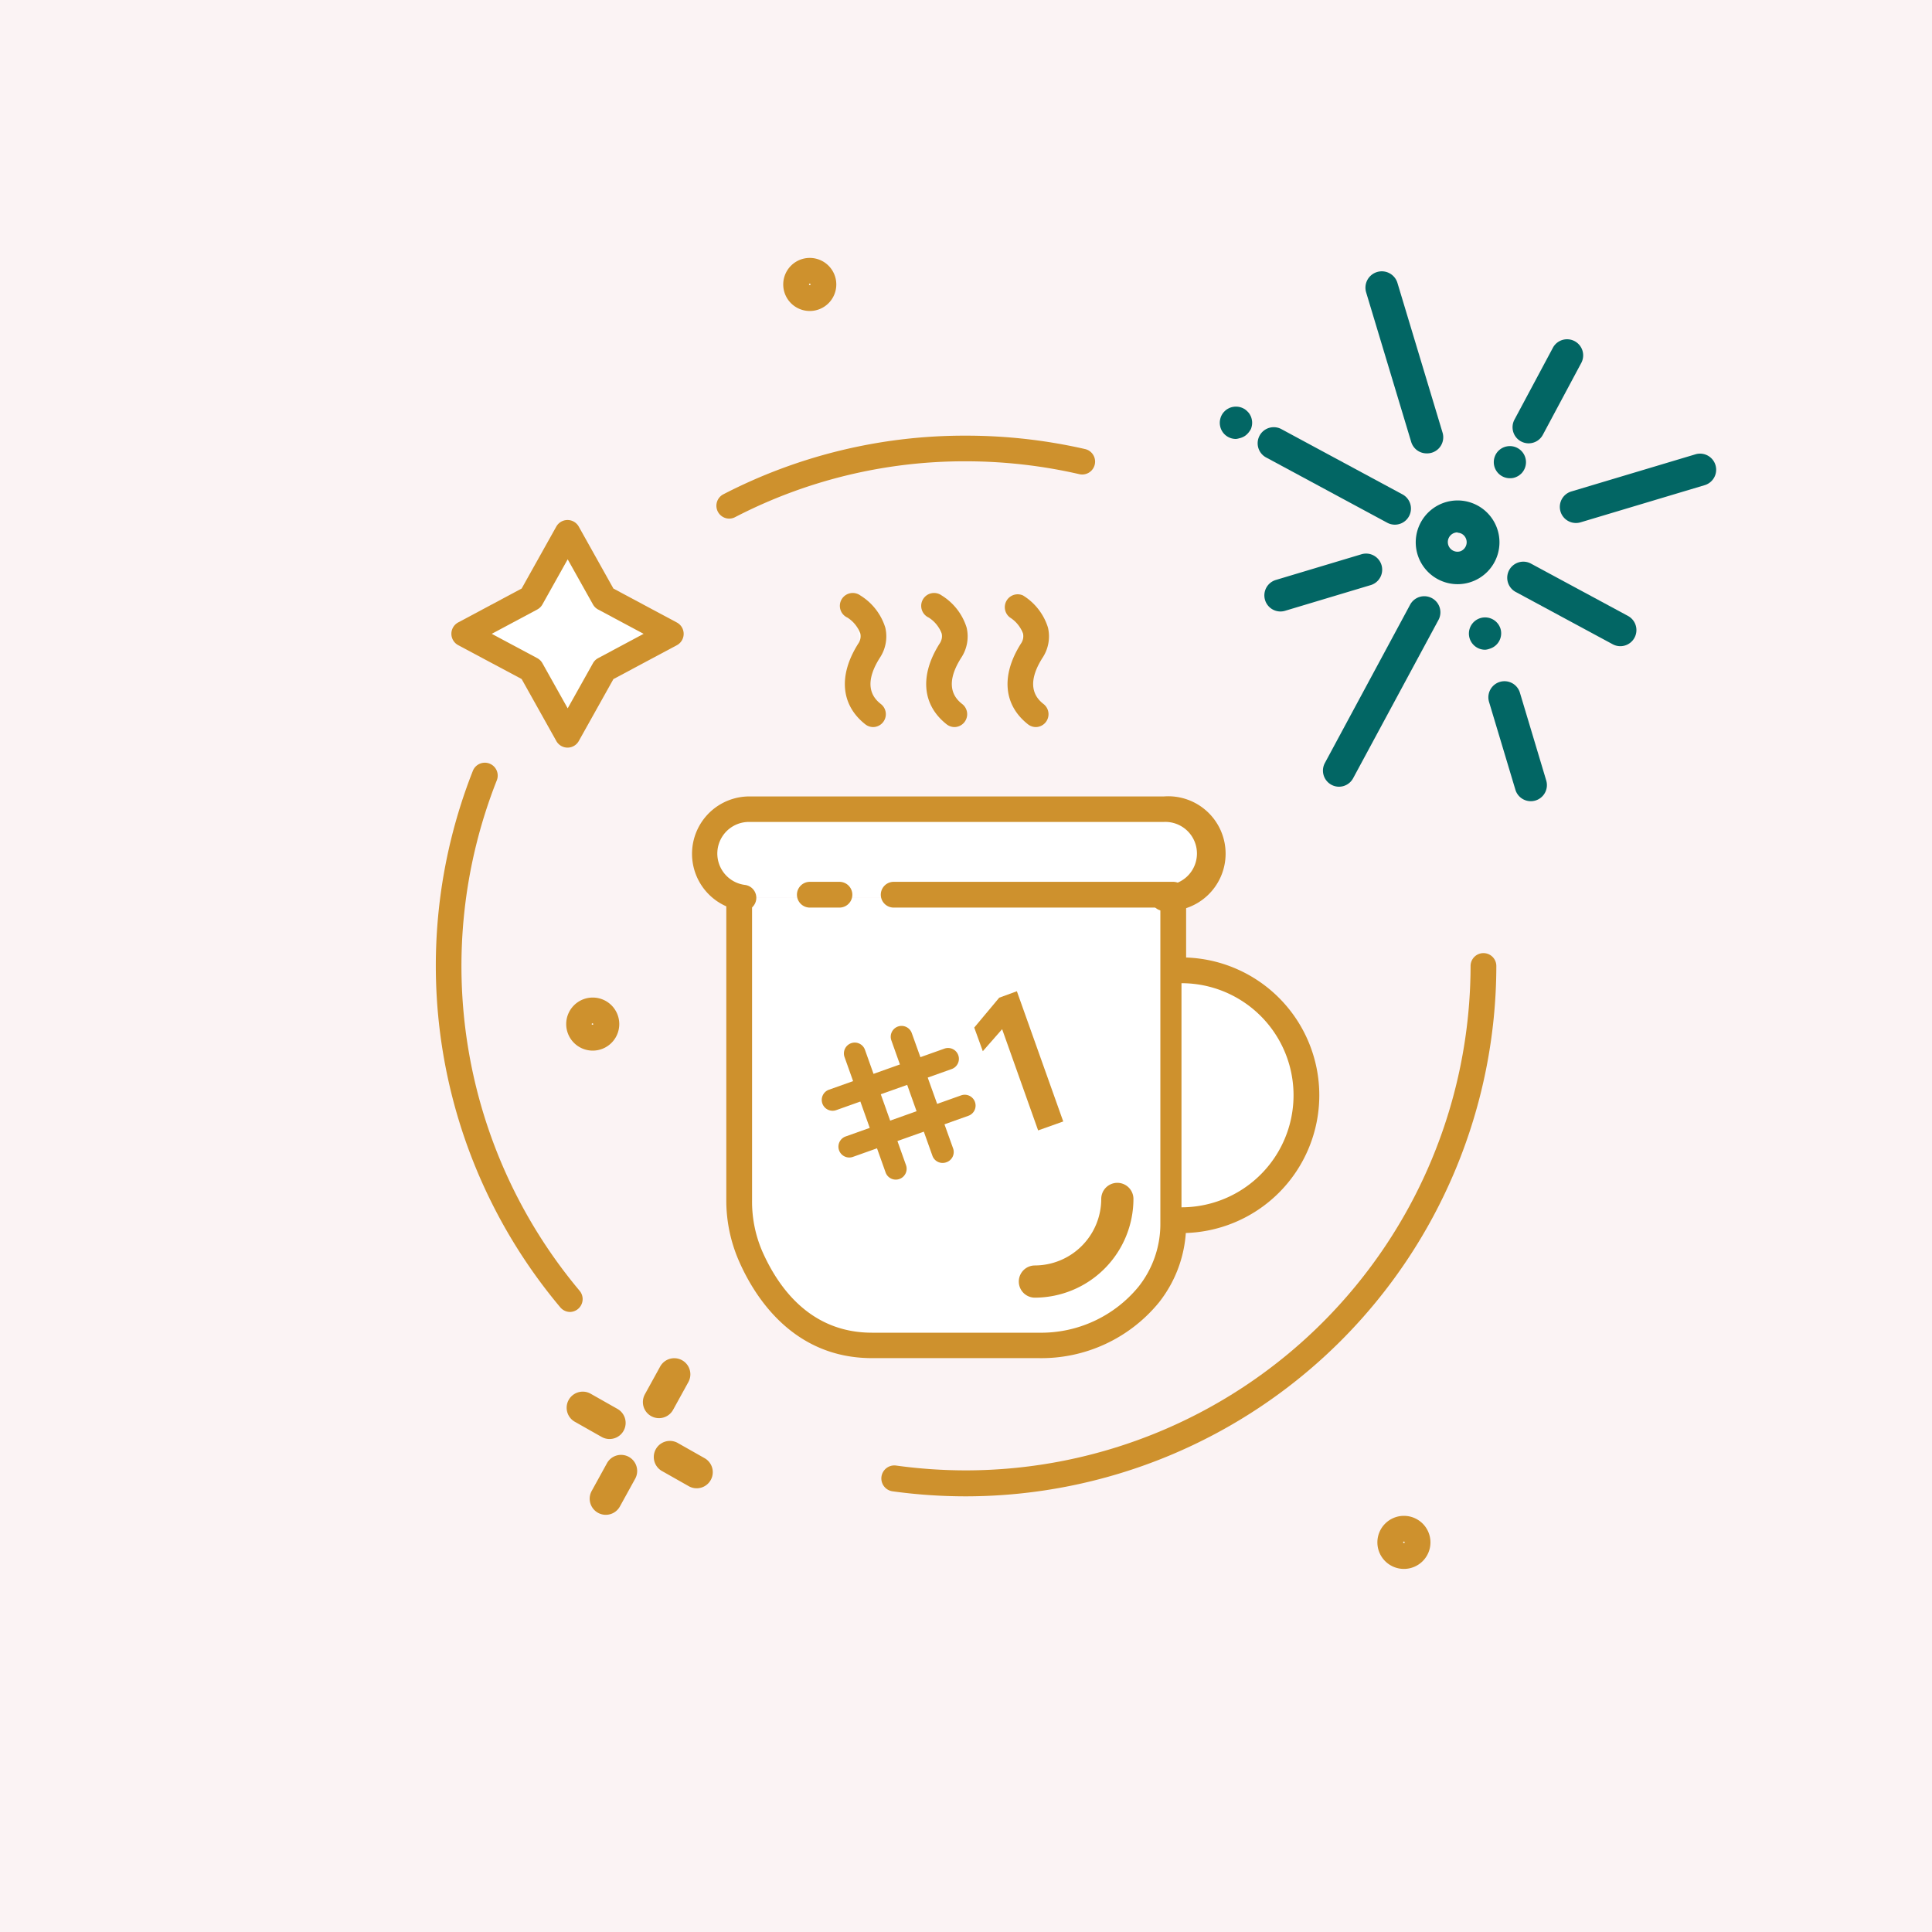<svg id="Layer_1" data-name="Layer 1" xmlns="http://www.w3.org/2000/svg" viewBox="0 0 300 300"><defs><style>.cls-1{fill:#fbf3f4;}.cls-2{fill:#ce912d;}.cls-3{fill:#fff;}.cls-4{fill:#026664;}.cls-5{fill:#ce912c;}</style></defs><title>Holiday2016_GiftCurator_People</title><rect class="cls-1" x="-3.12" y="-3.12" width="306.49" height="306.49"/><path class="cls-2" d="M88.5,203.72A2,2,0,0,1,87,203a82.47,82.47,0,0,1-13.58-83.29,2,2,0,1,1,3.72,1.47A78.47,78.47,0,0,0,90,200.43,2,2,0,0,1,88.5,203.72Z"/><path class="cls-2" d="M150,232.35a83.45,83.45,0,0,1-11.4-.78,2,2,0,1,1,.55-4,79.34,79.34,0,0,0,10.85.75A78.44,78.44,0,0,0,228.35,150a2,2,0,0,1,4,0A82.45,82.45,0,0,1,150,232.35Z"/><path class="cls-2" d="M113.25,80.53a2,2,0,0,1-.92-3.78A81.44,81.44,0,0,1,150,67.65a82.83,82.83,0,0,1,18.49,2.08,2,2,0,1,1-.89,3.9,78.83,78.83,0,0,0-17.59-2,77.5,77.5,0,0,0-35.84,8.66A2,2,0,0,1,113.25,80.53Z"/><path class="cls-3" d="M182.17,139.44V190a17.62,17.62,0,0,1-3.82,11,21.49,21.49,0,0,1-17.06,7.9H135.41c-10.83,0-16.32-8.16-18.81-13.77a21.57,21.57,0,0,1-1.78-8.76V139.44"/><path class="cls-2" d="M161.3,210.89H135.41c-12.18,0-18.15-9.37-20.63-15a23.46,23.46,0,0,1-2-9.57V139.44a2,2,0,0,1,4,0v46.92a19.47,19.47,0,0,0,1.61,8c2.55,5.74,7.56,12.58,17,12.58H161.3a19.56,19.56,0,0,0,15.48-7.13,15.65,15.65,0,0,0,3.4-9.82V139.44a2,2,0,0,1,4,0V190a19.57,19.57,0,0,1-4.24,12.27A23.58,23.58,0,0,1,161.3,210.89Z"/><path class="cls-3" d="M115.42,139.39a6.93,6.93,0,0,1-6.06-6.85h0a6.93,6.93,0,0,1,6.91-6.91h64.46a6.93,6.93,0,0,1,6.91,6.91h0a6.93,6.93,0,0,1-6.91,6.91"/><path class="cls-2" d="M180.73,141.44a2,2,0,0,1,0-4,4.91,4.91,0,1,0,0-9.81H116.27a4.91,4.91,0,0,0-.6,9.78,2,2,0,0,1-.49,4,8.91,8.91,0,0,1,1.1-17.74h64.46A8.91,8.91,0,1,1,180.73,141.44Z"/><path class="cls-4" d="M226.33,90.71a6.5,6.5,0,1,1,1.86-.27h0A6.47,6.47,0,0,1,226.33,90.71ZM227.48,88h0Zm-1.14-5.33a1.5,1.5,0,1,0,.43,2.93h0A1.5,1.5,0,0,0,227,82.9,1.48,1.48,0,0,0,226.33,82.72Z"/><path class="cls-4" d="M244.73,81.21a2.5,2.5,0,0,1-.72-4.9l19.31-5.78a2.5,2.5,0,0,1,1.43,4.79L245.45,81.1A2.47,2.47,0,0,1,244.73,81.21Z"/><path class="cls-4" d="M198.85,94.95a2.5,2.5,0,0,1-.72-4.9l13.33-4a2.5,2.5,0,0,1,1.43,4.79l-13.33,4A2.47,2.47,0,0,1,198.85,94.95Z"/><path class="cls-4" d="M251.6,100.34a2.48,2.48,0,0,1-1.18-.3l-15.13-8.16a2.5,2.5,0,0,1,2.37-4.4l15.13,8.16A2.5,2.5,0,0,1,251.6,100.34Z"/><path class="cls-4" d="M191.91,68.16a2.51,2.51,0,0,1-1.77-.73,2.24,2.24,0,0,1-.31-0.38,2.4,2.4,0,0,1-.37-0.9,2.43,2.43,0,0,1,0-1,2.83,2.83,0,0,1,.14-0.47,2.62,2.62,0,0,1,.23-0.43,2.18,2.18,0,0,1,.31-0.37,2.35,2.35,0,0,1,.38-0.32,3.65,3.65,0,0,1,.43-0.23,2.58,2.58,0,0,1,.47-0.14,2.66,2.66,0,0,1,1,0,2.48,2.48,0,0,1,.46.14,3.08,3.08,0,0,1,.44.23,2.9,2.9,0,0,1,.37.32,2.29,2.29,0,0,1,.32.37,3.64,3.64,0,0,1,.23.43,2.65,2.65,0,0,1,.14.47,2.39,2.39,0,0,1,0,1,2.46,2.46,0,0,1-.14.47A3.63,3.63,0,0,1,194,67a2.36,2.36,0,0,1-.32.38,2.23,2.23,0,0,1-.37.31,2.27,2.27,0,0,1-.44.23,2.34,2.34,0,0,1-.46.14A2.09,2.09,0,0,1,191.91,68.16Z"/><path class="cls-4" d="M216.59,81.47a2.48,2.48,0,0,1-1.18-.3l-18.74-10.1a2.5,2.5,0,1,1,2.37-4.4l18.74,10.1A2.5,2.5,0,0,1,216.59,81.47Z"/><path class="cls-4" d="M207.93,122.16a2.5,2.5,0,0,1-2.2-3.69L219,93.83a2.5,2.5,0,0,1,4.4,2.37l-13.29,24.65A2.5,2.5,0,0,1,207.93,122.16Z"/><path class="cls-4" d="M237.37,68.84a2.5,2.5,0,0,1-2.2-3.69l6-11.22a2.5,2.5,0,0,1,4.4,2.37l-6,11.22A2.5,2.5,0,0,1,237.37,68.84Z"/><path class="cls-4" d="M234.45,74.26A2.5,2.5,0,0,1,232.68,70a2.85,2.85,0,0,1,.38-0.31,2.54,2.54,0,0,1,.43-0.23,2.5,2.5,0,0,1,.47-0.14,2.5,2.5,0,0,1,2.26,4.22,3.76,3.76,0,0,1-.38.31,3,3,0,0,1-.44.23,2.41,2.41,0,0,1-.46.14A2.68,2.68,0,0,1,234.45,74.26Z"/><path class="cls-4" d="M221.52,70.4a2.5,2.5,0,0,1-2.39-1.78l-7-23.23A2.5,2.5,0,0,1,217,43.95l7,23.23A2.5,2.5,0,0,1,221.52,70.4Z"/><path class="cls-4" d="M230.65,100.89A2.51,2.51,0,1,1,233,97.64v0a2.5,2.5,0,0,1-1.7,3.1A2.53,2.53,0,0,1,230.65,100.89Z"/><path class="cls-4" d="M237.7,124.41a2.5,2.5,0,0,1-2.39-1.78L231.22,109a2.5,2.5,0,0,1,4.79-1.44l4.09,13.64A2.5,2.5,0,0,1,237.7,124.41Z"/><line class="cls-3" x1="90.43" y1="218.55" x2="94.67" y2="220.95"/><path class="cls-2" d="M94.66,223.45a2.49,2.49,0,0,1-1.23-.32l-4.24-2.4a2.5,2.5,0,0,1,2.46-4.35l4.24,2.4A2.5,2.5,0,0,1,94.66,223.45Z"/><line class="cls-3" x1="103.95" y1="226.21" x2="108.19" y2="228.6"/><path class="cls-2" d="M108.19,231.1a2.49,2.49,0,0,1-1.23-.32l-4.24-2.4a2.5,2.5,0,0,1,2.46-4.35l4.24,2.4A2.5,2.5,0,0,1,108.19,231.1Z"/><line class="cls-3" x1="104.72" y1="213.37" x2="102.33" y2="217.71"/><path class="cls-2" d="M102.33,220.21a2.5,2.5,0,0,1-2.19-3.71l2.39-4.34a2.5,2.5,0,0,1,4.38,2.41l-2.39,4.34A2.5,2.5,0,0,1,102.33,220.21Z"/><line class="cls-3" x1="96.46" y1="228.38" x2="94.07" y2="232.72"/><path class="cls-2" d="M94.07,235.22a2.5,2.5,0,0,1-2.19-3.71l2.39-4.34a2.5,2.5,0,0,1,4.38,2.41l-2.39,4.34A2.5,2.5,0,0,1,94.07,235.22Z"/><polygon class="cls-3" points="93.82 92.87 104.19 98.42 93.82 103.96 88.15 114.09 82.49 103.96 72.12 98.42 82.49 92.87 88.15 82.74 93.82 92.87"/><path class="cls-2" d="M88.15,116.09a2,2,0,0,1-1.75-1L81,105.44l-9.85-5.26a2,2,0,0,1,0-3.53L81,91.39l5.38-9.62a2,2,0,0,1,3.49,0l5.38,9.62,9.85,5.27a2,2,0,0,1,0,3.53l-9.85,5.26-5.38,9.62A2,2,0,0,1,88.15,116.09ZM76.36,98.42l7.07,3.78a2,2,0,0,1,.8.79l3.92,7,3.92-7a2,2,0,0,1,.8-0.79l7.07-3.78-7.07-3.78a2,2,0,0,1-.8-0.79l-3.92-7-3.92,7a2,2,0,0,1-.8.79Z"/><path class="cls-3" d="M183.46,150.66a19.4,19.4,0,0,1,0,38.8"/><path class="cls-2" d="M183.46,191.47a2,2,0,0,1,0-4,17.4,17.4,0,0,0,0-34.8,2,2,0,0,1,0-4A21.4,21.4,0,0,1,183.46,191.47Z"/><path class="cls-2" d="M130.35,140.93h-4.6a2,2,0,0,1,0-4h4.6A2,2,0,0,1,130.35,140.93Z"/><path class="cls-2" d="M182.17,140.93H138.77a2,2,0,0,1,0-4h43.41A2,2,0,0,1,182.17,140.93Z"/><path class="cls-3" d="M132.58,94.17c0.81,0.48,4.6,3.31,2.37,6.86s-2.64,7.23.65,9.87"/><path class="cls-2" d="M135.6,112.9a2,2,0,0,1-1.25-.44c-3.79-3-4.19-7.58-1.1-12.49a2,2,0,0,0,.34-1.6,5,5,0,0,0-2-2.47,2,2,0,1,1,2-3.44,9,9,0,0,1,3.88,5,6,6,0,0,1-.84,4.67c-3,4.71-.58,6.61.21,7.24A2,2,0,0,1,135.6,112.9Z"/><path class="cls-3" d="M145.21,94.17c0.81,0.48,4.6,3.31,2.37,6.86s-2.64,7.23.65,9.87"/><path class="cls-2" d="M148.23,112.9a2,2,0,0,1-1.25-.44c-3.79-3-4.19-7.58-1.1-12.49a2,2,0,0,0,.34-1.6,5,5,0,0,0-2-2.47,2,2,0,1,1,2-3.44,9,9,0,0,1,3.88,5,6,6,0,0,1-.84,4.67c-3,4.71-.58,6.61.21,7.24A2,2,0,0,1,148.23,112.9Z"/><path class="cls-3" d="M157.84,94.17c0.81,0.48,4.6,3.31,2.37,6.86s-2.64,7.23.65,9.87"/><path class="cls-2" d="M160.86,112.9a2,2,0,0,1-1.25-.44c-3.79-3-4.19-7.58-1.1-12.49a2,2,0,0,0,.34-1.6,5,5,0,0,0-2-2.47,2,2,0,0,1,2-3.44,9,9,0,0,1,3.88,5,6,6,0,0,1-.84,4.67c-3,4.71-.58,6.61.21,7.24A2,2,0,0,1,160.86,112.9Z"/><circle class="cls-3" cx="218.04" cy="239.5" r="2.12"/><path class="cls-2" d="M218,243.62a4.12,4.12,0,1,1,4.12-4.12A4.12,4.12,0,0,1,218,243.62Zm0-4.24a0.12,0.12,0,0,0-.12.12c0,0.13.24,0.13,0.24,0A0.12,0.12,0,0,0,218,239.38Z"/><circle class="cls-3" cx="92.04" cy="159.02" r="2.12"/><path class="cls-2" d="M92,163.14A4.12,4.12,0,1,1,96.16,159,4.12,4.12,0,0,1,92,163.14Zm0-4.24a0.12,0.12,0,0,0-.12.12c0,0.13.24,0.13,0.24,0A0.12,0.12,0,0,0,92,158.91Z"/><circle class="cls-3" cx="125.74" cy="44.17" r="2.12"/><path class="cls-2" d="M125.74,48.29a4.12,4.12,0,1,1,4.12-4.12A4.12,4.12,0,0,1,125.74,48.29Zm0-4.24a0.12,0.12,0,0,0-.12.12c0,0.13.24,0.13,0.24,0A0.12,0.12,0,0,0,125.74,44.05Z"/><path class="cls-2" d="M151.28,159.56l3.88-4.64,2.74-1,7.2,20.22-3.9,1.39-5.59-15.72-3,3.42Z"/><path class="cls-5" d="M139.67,183.07a1.68,1.68,0,0,1-2.15-1l-6.38-17.93a1.68,1.68,0,1,1,3.17-1.13l6.38,17.93A1.68,1.68,0,0,1,139.67,183.07Z"/><path class="cls-5" d="M146.94,180.48a1.68,1.68,0,0,1-2.15-1l-6.38-17.93a1.68,1.68,0,0,1,3.17-1.13L148,178.33A1.68,1.68,0,0,1,146.94,180.48Z"/><path class="cls-5" d="M147.78,166l-17.93,6.38a1.68,1.68,0,0,1-1.13-3.17l17.93-6.38A1.68,1.68,0,1,1,147.78,166Z"/><path class="cls-5" d="M150.37,173.26l-17.93,6.38a1.68,1.68,0,0,1-1.13-3.17l17.93-6.38A1.68,1.68,0,0,1,150.37,173.26Z"/><path class="cls-2" d="M160.7,201.5a2.5,2.5,0,0,1,0-5A10.34,10.34,0,0,0,171,186.17a2.5,2.5,0,0,1,5,0A15.35,15.35,0,0,1,160.7,201.5Z"/></svg>
